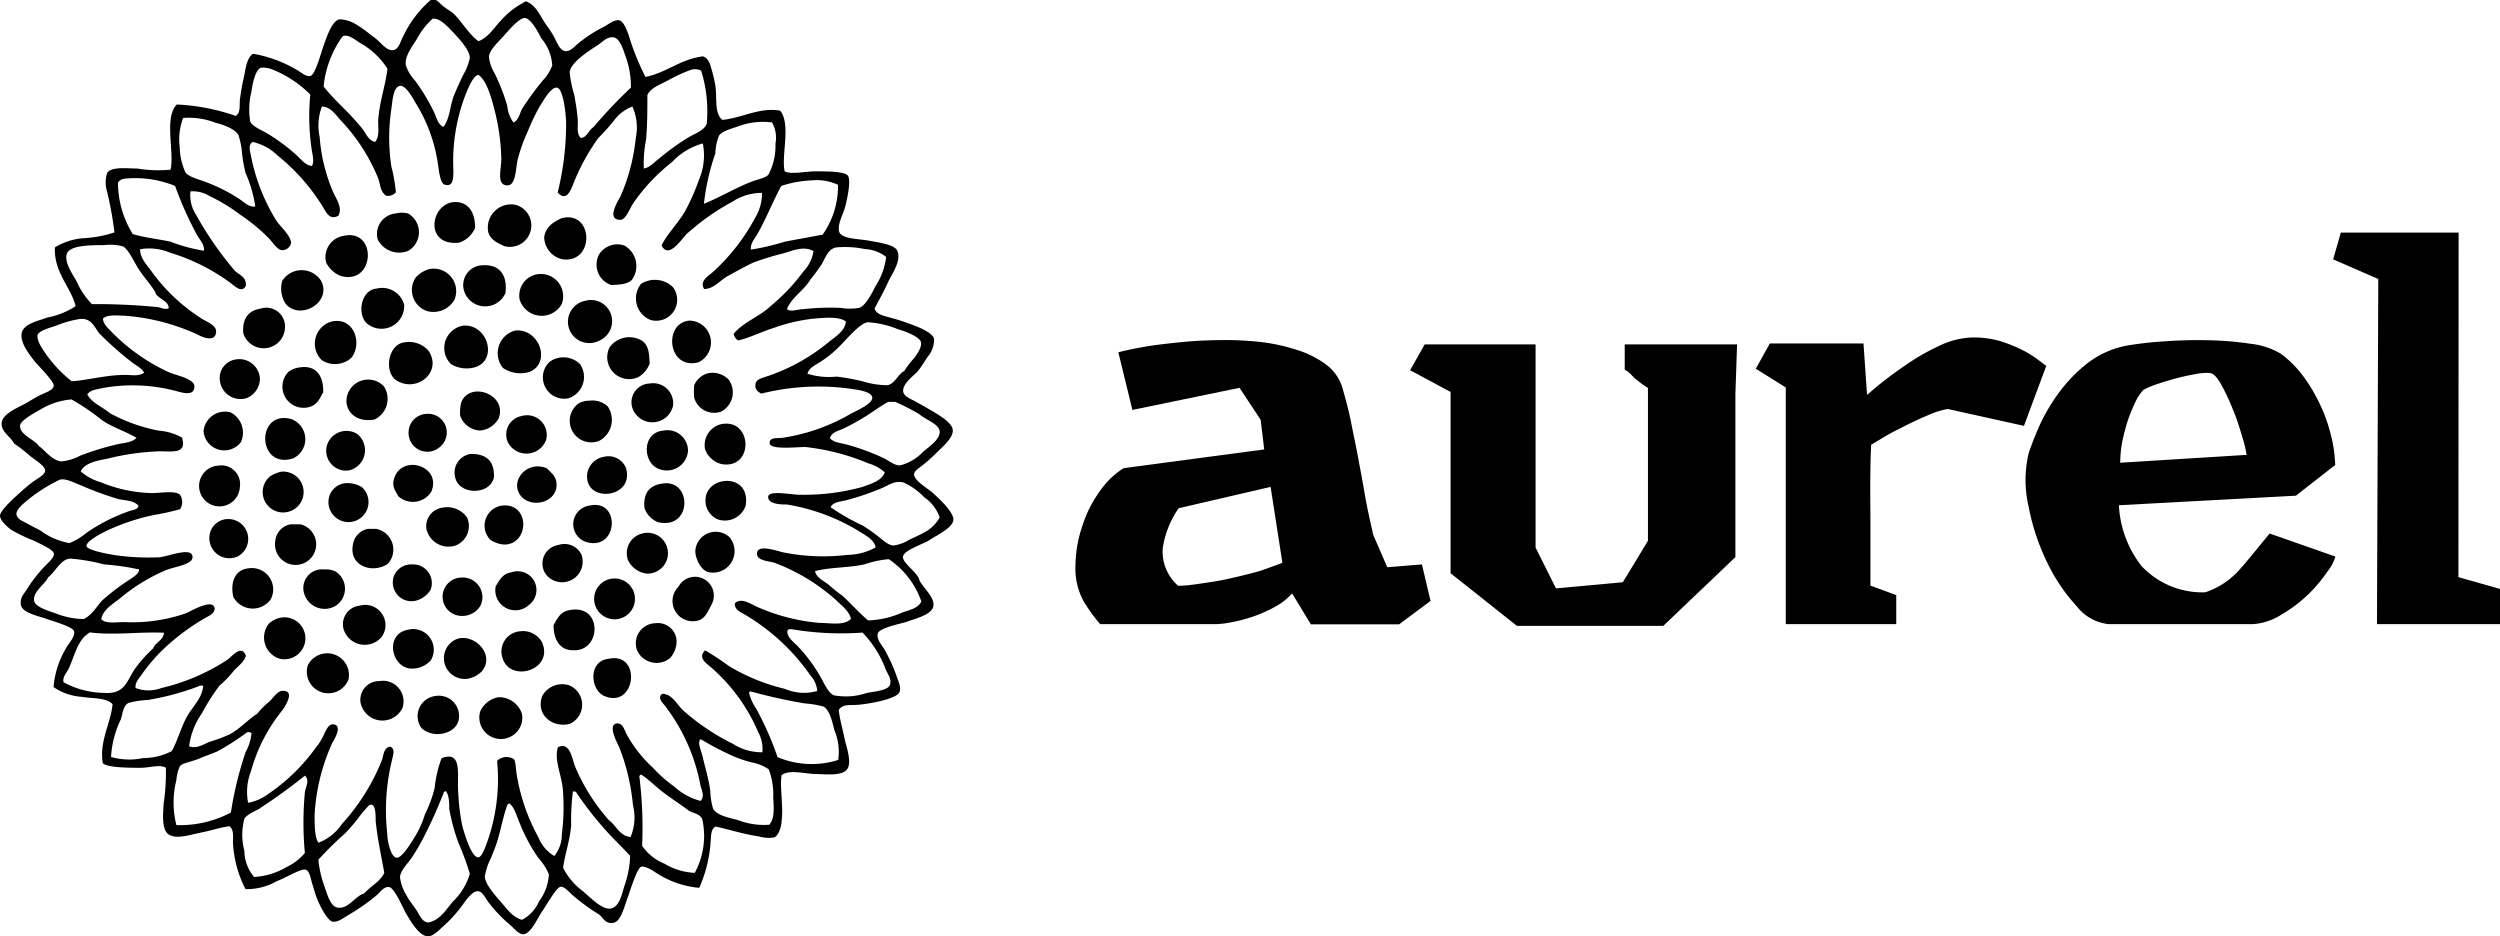 <svg xmlns="http://www.w3.org/2000/svg" viewBox="0 0 133.5 50"><defs><style>.cls-1{fill-rule:evenodd;}</style></defs><g id="Calque_2" data-name="Calque 2"><g id="Calque_1-2" data-name="Calque 1"><g id="ilmarinen_elakevakuutus"><path class="cls-1" d="M25.55,2.2c.55-.21.84-.74,1.22-1.13a4.38,4.38,0,0,1,1.32-1c.57.23.73.76,1.1,1.29a4.7,4.7,0,0,1,.46.73c.13.27.28.62.55.64s.49-.26.7-.43a7.27,7.27,0,0,1,1.37-.88c.22-.12.52-.37.77-.34s.4.46.52.76a13.28,13.28,0,0,0,.91,2.27c1.15-.24,1.84-.94,3.06-1.1.27.07.39.38.46.67a8.07,8.07,0,0,1,.21.88c.1.67-.07,1.47.37,1.84,1-.08,2-.69,3.09-.49.59.72.05,2.39.24,3.24.37.18,1.08,0,1.65,0s1.51,0,1.71.21,0,1.16-.09,1.53c-.12.55-.44,1-.37,1.44s1.07.42,1.59.52,1.39.2,1.53.55c.23.54-.32,1.27-.49,1.65-.26.58-.51,1-.73,1.43.11.31.47.38.76.46s.6.16.92.28,1.4.46,1.5.88a1.41,1.41,0,0,1-.34.95c-.18.27-.35.55-.52.76s-.82.65-.79,1.07c0,.26.37.41.64.55l.76.43c.48.29,1.24.7,1.25,1.13s-.63.94-.94,1.26c-.13.13-.34.32-.58.52s-.54.37-.55.55c0,.36.74.76,1,1s1.12,1,1.1,1.44-1,.88-1.26,1.07-1.38.54-1.43.89.84.89.88,1.28c.25.45.83.92.74,1.38s-1,.66-1.41.82c-.28.1-1.49.32-1.56.64s.23.61.37.86a8.61,8.61,0,0,1,.67,1.5c.09.24.22.54.12.76-.16.38-1.63.62-2.14.67s-.87-.06-1.1.28c.05.49.18.9.31,1.53.08.41.4,1.22.15,1.62s-1.21.28-1.74.27-1.36-.25-1.77.06c-.11.61.1,1.68,0,2.42,0,.26-.14.81-.4.91a1.86,1.86,0,0,1-.83-.06c-.88-.13-1.5-.35-2.29-.52-.27.12-.24.49-.27.77a7.23,7.23,0,0,1-.61,2.5,5,5,0,0,1-2.33-.82c-.19-.12-.54-.35-.76-.31s-.6,1.28-.7,1.56c-.19.48-.37,1.37-.8,1.44S32.2,49,32,48.84a10.82,10.82,0,0,1-1.38-1c-.17-.13-.44-.49-.67-.49s-.77,1-1,1.32-.59,1.19-1,1.22c-.26,0-.49-.31-.7-.49A7.51,7.51,0,0,1,26.1,48.2c-.18-.23-.33-.6-.58-.61s-.52.33-.71.58a7.27,7.27,0,0,1-1.19,1.34c-.19.17-.49.49-.76.49-.47,0-.93-.81-1.16-1.19-.12-.18-.62-1.4-.92-1.44s-.48.29-.73.49a11.56,11.56,0,0,1-1.44,1c-.28.16-.55.39-.83.36s-.67-.8-.82-1.16-.19-.58-.28-.85-.13-.69-.36-.77-1.13.47-1.53.61a3.26,3.26,0,0,1-1.68.43,6.08,6.08,0,0,1-.67-2.5c0-.31.06-.67-.19-.86-.47.06-.92.22-1.52.34s-1.26.36-1.69.12-.33-1.13-.3-1.68A11.61,11.61,0,0,0,8.86,41c-.32-.2-.83,0-1.37,0s-1.78,0-2-.25c-.2-1.17.44-2.16.52-3.15-.36-.36-1.06-.29-1.65-.39a3,3,0,0,1-1.5-.52,4.79,4.79,0,0,1,.79-2.27c.12-.18.35-.46.31-.7s-1.08-.53-1.47-.67-1.29-.32-1.37-.73.19-.64.3-.83a7.62,7.62,0,0,1,1-1.28c.13-.14.47-.42.46-.64s-.76-.54-1.1-.71A8.43,8.43,0,0,1,.61,28.3c-.18-.13-.6-.48-.61-.76s.86-1.05,1.13-1.29.41-.36.67-.55.61-.35.61-.58-.54-.57-.79-.76a7.78,7.78,0,0,0-.86-.67c-.23-.42-.7-.62-.67-1.1s.8-.79,1.32-1.07c.17-.1.47-.29.76-.43s.68-.26.7-.49-.81-1.06-1-1.28c-.28-.37-.81-1-.71-1.53s1-.68,1.35-.83a4.24,4.24,0,0,0,1.53-.61c-.24-1-1.17-1.8-1.11-3.14a3.45,3.45,0,0,1,1.5-.49,6.12,6.12,0,0,0,1.68-.31,18.59,18.59,0,0,0-.39-2.17,1.64,1.64,0,0,1,0-1C5.94,8.88,6.79,9,7.34,9a6.73,6.73,0,0,0,1.77.06c.21-.95-.36-2.77.33-3.48a11.15,11.15,0,0,1,3.15.61c.27-.17.19-.56.22-.86A12.56,12.56,0,0,1,13.05,4c.08-.45.16-.93.46-1.13a6.88,6.88,0,0,1,2.32.85c.23.12.48.38.74.34s.58-1.27.7-1.59c.18-.5.44-1.33.85-1.44a1.87,1.87,0,0,1,1,.34c.22.12.65.47.92.67s.58.66.92.64.4-.43.58-.76A5.86,5.86,0,0,1,23,0c.28-.13.45.16.68.34s.41.27.52.37C24.69,1.17,25,1.8,25.55,2.2ZM24.33,4.89c.1-.25.25-.56.4-.88a3,3,0,0,0,.36-.92c0-.35-.43-.87-.76-1.22S23.52.94,23.1,1a4,4,0,0,0-.85,1.1c-.27.43-.64.9-.58,1.38a2.21,2.21,0,0,0,.49.82,10.77,10.77,0,0,1,1,1.65c.15.3.2.68.52.83C24.07,6.26,24,5.57,24.33,4.89Zm3.57.89A15.22,15.22,0,0,1,29,4.28a2.24,2.24,0,0,0,.49-.79,2.46,2.46,0,0,0-.58-1.44c-.11-.2-.61-1.25-1-1.07s-.76.68-1.19,1.13c-.24.26-.59.61-.61.92a2.05,2.05,0,0,0,.3.88,10.72,10.72,0,0,1,.68,1.75,1.72,1.72,0,0,0,.33.88C27.72,6.41,27.76,6,27.9,5.78Zm-7.7.58c.07-.93.39-1.83.49-2.69a4.08,4.08,0,0,0-1.47-1.38c-.29-.19-.7-.52-.94-.33a5.51,5.51,0,0,0-1,2.66c.42.53.92,1,1.37,1.46.23.25.46.5.68.77s.33.65.7.73C20.3,7.26,20.17,6.77,20.2,6.36Zm11.49.43a25.17,25.17,0,0,1,2-2.11,4.68,4.68,0,0,0-.31-1.74c-.09-.27-.29-.93-.64-.95s-.57.25-.79.4c-.48.31-1.47.93-1.53,1.46a6,6,0,0,0,.25,1.23c.07.41.15.88.18,1.28s-.08.73.15,1C31.32,7.39,31.43,6.94,31.69,6.79ZM16.63,7.89a12.19,12.19,0,0,1-.06-2.84A6,6,0,0,0,14.52,3.7,1.39,1.39,0,0,0,14,3.61c-.38,0-.53,1-.58,1.31a3.94,3.94,0,0,0-.06,1.56c.09.25.53.43.85.61a10,10,0,0,1,1.62,1.19c.26.24.49.56.83.58C16.8,8.59,16.67,8.22,16.63,7.89ZM36.89,3.73a8.65,8.65,0,0,0-1.25.58c-.42.22-.92.4-1.07.77,0,.75,0,1.59-.07,2.38A6.41,6.41,0,0,0,34.38,9c.33-.06.54-.33.8-.52a13,13,0,0,1,1.56-1.13c.4-.24.85-.37,1-.74a7.27,7.27,0,0,0-.3-2.84A.76.76,0,0,0,36.89,3.73ZM30.23,6.6c0-.43-.14-1.88-.49-1.92s-.76.78-.92,1a11.49,11.49,0,0,0-.64,1.34,9.06,9.06,0,0,0-.52,1.44c-.13.49-.09,1.42-.55,1.44-.62,0-.34-.82-.34-1.44A11.43,11.43,0,0,0,26.44,6c-.17-.68-.43-1.69-.89-2-.27,0-.58.77-.73,1.16a9.92,9.92,0,0,0-.61,3.91c0,.45,0,.93-.46.79-.3-.07-.33-1.07-.43-1.49a8.4,8.4,0,0,0-1.07-2.78c-.17-.27-.58-1.1-.92-1s-.37.8-.43,1.22a10.27,10.27,0,0,0,0,3.09,8.2,8.2,0,0,1,.24,1.37.56.56,0,0,1-.52.18c-.32-.21-.31-.62-.43-.94a10,10,0,0,0-2-3.09c-.27-.3-.54-.72-1-.73a2.86,2.86,0,0,0-.12,1.62,9.14,9.14,0,0,0,.7,2.9c.17.41.54.86.3,1.31-.37.2-.56,0-.76-.36a10.76,10.76,0,0,0-2.48-2.85,2.8,2.8,0,0,0-1.34-.73c-.26.17-.13.52-.09.73a10.23,10.23,0,0,0,1.37,3.49c.16.25.8.82.77,1.19a.48.48,0,0,1-.46.37c-.27,0-.51-.42-.73-.64a9.57,9.57,0,0,0-1.53-1.26,9.36,9.36,0,0,0-1.65-1,1.68,1.68,0,0,0-1-.24,1.93,1.93,0,0,0,.3,1.25,18.18,18.18,0,0,0,2.08,3c.24.22.61.31.58.79-.21.4-.56.05-.82-.15a10.59,10.59,0,0,0-3.24-1.62,2.84,2.84,0,0,0-1.59-.18c0,.49.38.85.64,1.22a9.71,9.71,0,0,0,2.69,2.51c.24.14.72.33.73.64,0,.64-.73.33-1,.18a11.3,11.3,0,0,0-3.88-1c-.35,0-.88-.09-1.16.15,0,.25.21.46.37.62A10.24,10.24,0,0,0,9,19.87c.36.17,1.38.34,1.38.76,0,.6-.74.3-1.1.22a9,9,0,0,0-3.79-.13c-.3.08-.64.08-.83.34.26.48.81.66,1.2,1A9.07,9.07,0,0,0,8.49,23a2.9,2.9,0,0,1,1.23.37c.27.88-.5.73-1.2.73a13.19,13.19,0,0,0-2.81.4c-.59.11-1.18.23-1.4.67a2.7,2.7,0,0,0,1.07.58,7.5,7.5,0,0,0,2.72.58c.48,0,1.29-.15,1.52.1a.72.72,0,0,1,0,.76,12.64,12.64,0,0,1-1.4.31,11.36,11.36,0,0,0-2.6.88c-.33.17-1,.52-1,.77s1.38.48,1.71.52a12.78,12.78,0,0,0,2.14.09c.41,0,1.83-.62,1.81,0,0,.38-.93.5-1.38.67A9.71,9.71,0,0,0,6.35,32c-.38.29-.87.59-.94,1.07.24.25.76.15,1.22.15a8.79,8.79,0,0,0,3.27-.46c.21-.07,1.49-.86,1.56-.27,0,.29-.3.39-.52.52a12,12,0,0,0-1.87,1.34A9.29,9.29,0,0,0,7.58,36c-.14.21-.38.44-.34.74a1.93,1.93,0,0,0,1.38,0,11,11,0,0,0,3.51-1.5c.27-.19.77-.86,1-.22-.11.37-.45.56-.67.83a5.32,5.32,0,0,1-.74.76,11.94,11.94,0,0,0-.95,1.5,3.84,3.84,0,0,0-.67,1.74c.39.16.77-.11,1.1-.24a7.92,7.92,0,0,0,1.07-.4c.56-.3,1-.81,1.47-1.1a3.86,3.86,0,0,1,.64-.64c.18-.17.45-.6.73-.58.63,0,.17.73,0,1a8.87,8.87,0,0,0-1.71,3.3,3,3,0,0,0-.15,1.68,2.61,2.61,0,0,0,1.1-.49,10.08,10.08,0,0,0,2.51-2.45,3,3,0,0,0,.42-.67c.11-.2.24-.61.52-.58.52.05.05.81-.06,1a10.68,10.68,0,0,0-.94,3.82c0,.51,0,1.25.21,1.5a2.64,2.64,0,0,0,1.25-1,11.24,11.24,0,0,0,2.14-3.42c.08-.23.08-.65.43-.71.28.1.17.42.12.65a11.21,11.21,0,0,0-.27,4c0,.38.19,1.25.49,1.28s.76-.77.91-1a5.19,5.19,0,0,0,.61-1.31,7,7,0,0,0,.52-1.41,6.26,6.26,0,0,1,.37-1.59c1.15-.45.81.94.89,1.84a11.2,11.2,0,0,0,.21,1.74c.07.28.48,1.74.86,1.71.15,0,.29-.33.39-.58a10.08,10.08,0,0,0,.62-4.52.06.06,0,0,0,0-.06.74.74,0,0,1,.88-.09c.11.1.11.5.15.76a10.43,10.43,0,0,0,1.17,3.42,2,2,0,0,0,.85,1A1.8,1.8,0,0,0,30,44.56a11.38,11.38,0,0,0,.06-2.35c-.06-.83-.48-1.62-.27-2.3.64-.34.76.61.91,1a10.36,10.36,0,0,0,1.81,2.88c.4.29.55.83,1.16.91A2.68,2.68,0,0,0,33.8,43a11.22,11.22,0,0,0-.73-3.09c-.13-.28-.66-1.26-.1-1.28.29,0,.37.34.49.58A7,7,0,0,0,34.87,41a7.22,7.22,0,0,0,1.13,1,3.33,3.33,0,0,0,1.41.77c.22-.23.08-.54,0-.8a10,10,0,0,0-1.9-4.28c-.12-.16-.43-.42-.15-.64.55,0,.79.6,1.16.92a11.81,11.81,0,0,0,2.6,1.74,2.82,2.82,0,0,0,1.59.46,1.84,1.84,0,0,0-.22-1.07,9.53,9.53,0,0,0-2.47-3.42c-.24-.22-.8-.53-.37-.95a12.73,12.73,0,0,1,1.25.82,10.26,10.26,0,0,0,3,1.23,2.59,2.59,0,0,0,1.74.12,1.34,1.34,0,0,0-.34-.8,11.18,11.18,0,0,0-3.51-3.27c-.22-.13-.57-.26-.55-.61.37-.36.91.09,1.34.25a10.32,10.32,0,0,0,3.15.79c.58,0,1.33.17,1.71-.21-.09-.42-.48-.69-.79-1a10.36,10.36,0,0,0-3.3-2c-.34-.1-1-.11-.92-.55s1.08-.07,1.41,0a10.89,10.89,0,0,0,3.42.13,3.16,3.16,0,0,0,1.5-.4c-.06-.36-.45-.59-.74-.77a10.72,10.72,0,0,0-4-1.52c-.27,0-1,0-1-.4s1.31-.1,1.75-.12A11.67,11.67,0,0,0,46.06,26c.44-.16,1-.31,1.19-.77a2.14,2.14,0,0,0-.89-.49A12,12,0,0,0,43,23.87c-.46,0-1.86.16-1.9-.19s.46-.27.68-.3a10.27,10.27,0,0,0,3.66-1.29c.29-.15,1.15-.53,1.14-.85s-.72-.42-1.23-.49a12.55,12.55,0,0,0-4.7.27c-.19-.11-.34-.22-.31-.49s.28-.32.58-.42a10.32,10.32,0,0,0,3.33-1.84c.38-.31.88-.6.92-1.1-.37-.3-1.28-.19-1.77-.15a9.32,9.32,0,0,0-2.08.49c-.67.21-1.26.52-1.9.67a.5.5,0,0,1-.24-.36c.54-.64,1.42-.93,2-1.5a10.15,10.15,0,0,0,1.71-1.81,2,2,0,0,0,.55-1.1c-.54-.31-1.16,0-1.65.13a14.38,14.38,0,0,0-1.56.48c-.47.22-.91.47-1.35.71s-.77.71-1.28.7c-.27-.45.28-.72.52-.95a10.76,10.76,0,0,0,2.2-2.84,2.52,2.52,0,0,0,.37-1.34,2.84,2.84,0,0,0-1.56.46A12.34,12.34,0,0,0,37.25,12l-.55.46c-.28.26-1,1.43-1.37.64.32-.65.9-1.19,1.28-1.87a11.46,11.46,0,0,0,.71-1.62,3.27,3.27,0,0,0,.21-1.95,3.56,3.56,0,0,0-1.65,1,10,10,0,0,0-2.05,2.17c-.18.25-.4.9-.7.91-.74,0-.19-.91,0-1.25a10.25,10.25,0,0,0,.82-3.12,2.74,2.74,0,0,0-.18-1.68,2.15,2.15,0,0,0-1,.77,11.81,11.81,0,0,1-.82.91,11.29,11.29,0,0,0-1.29,2.33c-.17.44-.4,1.11-.88.58A15.25,15.25,0,0,0,30.23,6.6ZM13.11,9.23a7.86,7.86,0,0,1-.18-1,4.48,4.48,0,0,0-.19-1c-.16-.34-.81-.57-1.22-.67A3.92,3.92,0,0,0,9.78,6.3,3.26,3.26,0,0,0,9.6,7.89,3.33,3.33,0,0,0,9.9,9.2c.15.22.58.34.92.46a9,9,0,0,1,1.89.92c.32.19.54.49.92.45A6.73,6.73,0,0,0,13.11,9.23ZM39.39,6.76c-.3.1-.84.24-1,.49a2.85,2.85,0,0,0-.19.94,12.23,12.23,0,0,0-.61,2.69c.77-.3,1.71-.86,2.57-1.19.32-.12.72-.18.88-.37a3.33,3.33,0,0,0,.37-1.65,1.68,1.68,0,0,0-.18-1.13A3.72,3.72,0,0,0,39.39,6.76ZM10.51,12.53a19.16,19.16,0,0,1-1.16-2.6,5.63,5.63,0,0,0-2.69-.39.49.49,0,0,0-.36.21,5.24,5.24,0,0,0,.79,2.75c.65.19,1.31.26,2,.4a8.78,8.78,0,0,0,1.8.49C10.93,13.05,10.65,12.79,10.51,12.53Zm32.86-2.9a5.93,5.93,0,0,0-1.65.3c-.45.83-.81,1.75-1.26,2.54-.14.26-.41.53-.36.86a13.36,13.36,0,0,0,1.83-.43l2-.37a4.52,4.52,0,0,0,.82-2.66A2.69,2.69,0,0,0,43.37,9.63Zm-35.06,6c-.24-.41-.57-.76-.88-1.22-.21-.3-.56-1.1-.86-1.25a2.52,2.52,0,0,0-1-.07c-.72,0-1.84,0-2,.46s.34,1.14.52,1.47a4,4,0,0,0,.82,1.22,33.92,33.92,0,0,1,3.42.15c.24,0,.46.18.68.07C9,16.06,8.53,16,8.31,15.68ZM46.18,13.3a5.17,5.17,0,0,0-1.5-.09c-.45.06-.59.53-.79.88a8.89,8.89,0,0,1-.61.83c-.35.6-1,.94-1.26,1.59.25.17.57,0,.86,0a13.29,13.29,0,0,1,2-.07,3,3,0,0,0,1,0c.37-.12.72-.87.89-1.19a3.6,3.6,0,0,0,.55-1.53A2,2,0,0,0,46.18,13.3ZM7.09,19.38a17.31,17.31,0,0,1-1.8-1.59c-.25-.33-.41-.8-1-.76A5.57,5.57,0,0,0,3,17.39c-.34.12-1,.28-1,.55s.17.54.3.74a6.9,6.9,0,0,0,1.53,1.68c.94-.07,1.83-.34,2.87-.34.32,0,.72.09,1-.12C7.56,19.65,7.28,19.53,7.09,19.38Zm41.72-.25c.14-.19.42-.56.37-.85s-.84-.59-1.23-.7a5,5,0,0,0-1.59-.37c-.44,0-1.27,1.06-1.68,1.43a5.67,5.67,0,0,1-.82.65c-.32.21-.67.35-.74.67a3.92,3.92,0,0,0,1.56.15,13.34,13.34,0,0,1,1.38.25,4.49,4.49,0,0,0,1.34.21c.42-.11.54-.58.89-.76A4.4,4.4,0,0,1,48.81,19.13ZM5.44,22.43a12.13,12.13,0,0,0-1.62-1.1,3.75,3.75,0,0,0-1.68.55c-.36.2-1.06.58-1.07.86,0,.5.75.71,1,1.07.38.28.7.78,1.22.83a2.76,2.76,0,0,0,1-.31,14.65,14.65,0,0,1,2-.61c.36-.08.75-.08,1-.34C6.64,23,6,22.82,5.44,22.43Zm39.82,1.32a12.43,12.43,0,0,1,1.9.7c.35.17.59.41.91.4a2.57,2.57,0,0,0,1.23-.73c.25-.22.91-.65.88-1.07s-.74-.62-1.07-.92a10.74,10.74,0,0,0-1.31-.67h-.37c-.53.29-1,.68-1.59,1a8.56,8.56,0,0,1-.79.42c-.26.13-.65.19-.73.52C44.54,23.65,44.92,23.65,45.26,23.75ZM6.33,26.65a16,16,0,0,1-2-.73c-.42-.16-.9-.43-1.19-.28a8.88,8.88,0,0,0-1.59,1c-.22.19-.71.55-.67.83s.41.39.58.49.51.27.7.37A3.63,3.63,0,0,0,3.7,29a2.94,2.94,0,0,0,.88-.52,9.55,9.55,0,0,1,2.36-1.2c.15-.05.41-.06.46-.27C7.12,26.7,6.69,26.74,6.33,26.65Zm39.73,1.41a8.3,8.3,0,0,1,.79.55c.26.19.55.5.86.52a2.14,2.14,0,0,0,.85-.31c.27-.13.57-.26.8-.39a2,2,0,0,0,.82-.8,2.16,2.16,0,0,0-.82-1.07,3.51,3.51,0,0,0-1.1-.79c-.48-.14-.82.16-1.25.33a14.26,14.26,0,0,1-1.81.61c-.3.08-.69.08-.85.37A11.07,11.07,0,0,0,46.06,28.06ZM5.56,30.14a10.15,10.15,0,0,0-1.8-.31c-.5,0-.84.75-1.19,1-.18.4-.85.77-.74,1.28.07.31.81.53,1.13.64a4.37,4.37,0,0,0,1.5.31c.44-.2.66-.62,1-1A11.86,11.86,0,0,1,7,30.9c.16-.12.41-.25.43-.49A13.29,13.29,0,0,0,5.56,30.14Zm41.9-.28a5.34,5.34,0,0,0-1.31.28c-.82.18-1.86.15-2.63.36.08.35.44.5.67.68s.49.43.77.61c.48.43.9.93,1.4,1.34a4.84,4.84,0,0,0,1.84-.43c.39-.13.84-.23,1-.58A4.48,4.48,0,0,0,47.46,29.86Zm-4.83,4.68a8.44,8.44,0,0,1,1.26,1.74c.17.32.38.75.64.85A3.49,3.49,0,0,0,46.3,37c.38-.07,1.11-.13,1.22-.42s-.1-.56-.21-.8a5.69,5.69,0,0,0-1.25-2,15.91,15.91,0,0,1-3.79-.18c-.06,0-.07,0-.12,0s-.06.05-.1.06C42,34.05,42.4,34.28,42.63,34.54ZM4.8,33.77C4.13,34.16,4,35,3.67,35.7c-.12.25-.33.42-.28.73A4.64,4.64,0,0,0,5.56,37c1.1.08,1.2-.61,1.62-1.25a7.52,7.52,0,0,1,1-1.13c.13-.34.53-.41.58-.83C7.57,33.72,6.08,33.94,4.8,33.77Zm5.8,2.88a14,14,0,0,1-2.72.73,4.89,4.89,0,0,0-1,.15c-.31.13-.33.6-.43.89a5.26,5.26,0,0,0-.52,2,3.48,3.48,0,0,0,1.71.06,3.31,3.31,0,0,0,1.53-.37c.31-.55.49-1.24.79-1.8s.83-1,.89-1.68A.27.27,0,0,0,10.6,36.65ZM40,37a2.71,2.71,0,0,0,.39.86,16.3,16.3,0,0,1,1.13,2.57,4.67,4.67,0,0,0,3.24.15A3,3,0,0,0,44.56,39c-.11-.4-.24-1.11-.61-1.28a5.63,5.63,0,0,0-1-.16,29.36,29.36,0,0,1-2.87-.64A.13.13,0,0,0,40,37ZM13.17,39.12a12.34,12.34,0,0,1-1.56,1c-.29.13-.65.25-1,.4s-.87.22-1,.39a2.14,2.14,0,0,0-.19.74,4.9,4.9,0,0,0,0,2.41,5.82,5.82,0,0,0,2.91-.67,19,19,0,0,1,.79-3.24,2.52,2.52,0,0,0,.31-1A.24.24,0,0,0,13.17,39.12Zm24.18.46c-.07.19.11.54.18.86.14.61.32,1.18.4,1.8a3.71,3.71,0,0,0,.15.95c.21.37.92.49,1.35.61a3.79,3.79,0,0,0,1.65.24c.28-.29.25-.91.21-1.46a3.75,3.75,0,0,0-.24-1.5,2.41,2.41,0,0,0-.92-.37,7,7,0,0,1-1-.34,15.72,15.72,0,0,1-1.68-.88h-.06A.13.13,0,0,0,37.35,39.58Zm-3.06,5.59a2.67,2.67,0,0,0,1.19.95,3.42,3.42,0,0,0,1.62.49,4.13,4.13,0,0,0,.4-2.87c-.15-.31-.51-.31-.73-.46-.41-.31-.82-.57-1.29-.92s-.9-.8-1.25-1a.2.2,0,0,0-.09.09A22.4,22.4,0,0,1,34.29,45.17Zm-20.41-2c-.29.16-.72.34-.83.55a3.3,3.3,0,0,0,0,1.71,2.19,2.19,0,0,0,.52,1.4,3.77,3.77,0,0,0,1.71-.52,2.87,2.87,0,0,0,1-.76,17.53,17.53,0,0,1,0-3.24c.05-.31.27-.67,0-.89,0,0,0,0,0,0A29.69,29.69,0,0,1,13.88,43.16Zm9.81-.83a24.74,24.74,0,0,1-1.07,2.38A10.57,10.57,0,0,1,22,45.78c-.21.32-.63.71-.64,1.07a2.46,2.46,0,0,0,.37,1c.13.25.35.51.52.77s.29.63.64.64c.61-.13.94-.7,1.28-1.1a3.45,3.45,0,0,0,.92-1.5A15.92,15.92,0,0,0,24.48,45a10.6,10.6,0,0,1-.49-1.8c0-.3,0-.73-.18-.95,0,0,0,0,0,0A.13.13,0,0,0,23.69,42.33Zm7.48,5.29c.27.21,1,1,1.47.88s.58-.83.7-1.19a5.3,5.3,0,0,0,.31-1.62c-.51-.55-1-1-1.53-1.62a17.41,17.41,0,0,1-1.37-1.8h-.06c0-.06-.09,0-.1,0a12.67,12.67,0,0,0-.09,1.8c-.07.83-.34,1.56-.43,2.26A3.56,3.56,0,0,0,31.17,47.62ZM26.53,45c-.09.27-.21.57-.34.88a3.15,3.15,0,0,0-.3.92c0,.41.61,1.08.82,1.32.37.42.63.84,1.16,1a2,2,0,0,0,.92-1,2.58,2.58,0,0,0,.52-1.44,3.28,3.28,0,0,0-.58-.89,9.27,9.27,0,0,1-1-1.89c-.16-.37-.27-.84-.55-1a.2.2,0,0,0-.09.09C26.86,43.62,26.77,44.22,26.53,45ZM19.71,43a6.53,6.53,0,0,0-.64.77c-.21.25-.41.5-.64.73A18.44,18.44,0,0,0,17,45.91a5.84,5.84,0,0,0,.34,1.46c.13.39.32,1.06.7,1.1.59.07.91-.62,1.41-.76.33-.39.84-.61,1.07-1.1-.14-.82-.36-1.77-.46-2.78,0-.32,0-.9-.27-.86Z"/><path class="cls-1" d="M25.37,12.17a1.4,1.4,0,0,1-.86.79c-1.9.19-1.51-2.12-.24-2.17C25,10.76,25.38,11.34,25.37,12.17Z"/><path class="cls-1" d="M27.54,10.94a1.14,1.14,0,0,1-.62,2.2c-.38-.18-.75-.35-.85-.76A1.24,1.24,0,0,1,27.54,10.94Z"/><path class="cls-1" d="M21.12,11.4a1.35,1.35,0,0,1,.67,0,1.15,1.15,0,0,1,0,2,1.29,1.29,0,0,1-1.62-.61A1.1,1.1,0,0,1,21.12,11.4Z"/><path class="cls-1" d="M30,11.65c1.69-.43,1.78,2.4.06,2.2a1.23,1.23,0,0,1-1-1.19C29.15,12.07,29.62,11.82,30,11.65Z"/><path class="cls-1" d="M18.37,12.59c1.8-.38,1.65,2.68-.19,2.14a1.48,1.48,0,0,1-.76-.7A1.15,1.15,0,0,1,18.37,12.59Z"/><path class="cls-1" d="M32.64,15.22A1.15,1.15,0,0,1,32,13.57a1.16,1.16,0,0,1,1.34-.46,1.26,1.26,0,0,1,.4,1.84C33.49,15.17,33.16,15.2,32.64,15.22Z"/><path class="cls-1" d="M25.61,14.18a0,0,0,0,1,0,0c1.07-.14,1.5.51,1.38,1.47a1.18,1.18,0,0,1-2.2-.09A1.06,1.06,0,0,1,25.61,14.18Z"/><path class="cls-1" d="M22.92,14.37A1.2,1.2,0,0,1,24.27,16a1.29,1.29,0,0,1-1.47.61,1.19,1.19,0,0,1-.61-1.78A1.51,1.51,0,0,1,22.92,14.37Z"/><path class="cls-1" d="M15.07,15A1.23,1.23,0,0,1,17.15,15c.59,1.15-1.13,2.14-1.9,1.22A1.52,1.52,0,0,1,15.07,15Z"/><path class="cls-1" d="M28.73,14.64A1.19,1.19,0,0,1,30,16.23,1.23,1.23,0,0,1,27.75,16,1.15,1.15,0,0,1,28.73,14.64Z"/><path class="cls-1" d="M34.23,15.16a1.38,1.38,0,0,1,1.71.18,1.12,1.12,0,0,1-1.19,1.75A1.24,1.24,0,0,1,34.23,15.16Z"/><path class="cls-1" d="M20.11,15.41a1.22,1.22,0,0,1,1.47.85,1.21,1.21,0,0,1-2,1C19.05,16.75,19.29,15.47,20.11,15.41Z"/><path class="cls-1" d="M31.3,16.05A1.13,1.13,0,0,1,32,18.19a1.14,1.14,0,1,1-.67-2.14Z"/><path class="cls-1" d="M13.91,16.48a1,1,0,0,1,1.31,1,1.14,1.14,0,0,1-2.23.31C12.93,17,13.27,16.59,13.91,16.48Z"/><path class="cls-1" d="M37.29,19.35c-1.65.42-1.88-2.13-.46-2.23A1.17,1.17,0,0,1,37.29,19.35Z"/><path class="cls-1" d="M17.67,17.18c1.21-.31,1.71,1.13,1.1,1.92a1.3,1.3,0,0,1-1.59.13A1.23,1.23,0,0,1,17.67,17.18Z"/><path class="cls-1" d="M24.73,17.39c1.29-.11,1.86,1.77.7,2.2a1.61,1.61,0,0,1-1.35-.15A1.21,1.21,0,0,1,24.73,17.39Z"/><path class="cls-1" d="M26.86,19.65a1.25,1.25,0,0,1,.65-2c1.3-.12,1.93,1.71.79,2.2A1.66,1.66,0,0,1,26.86,19.65Z"/><path class="cls-1" d="M34.69,19.41a1.37,1.37,0,0,1-.61.73,1.17,1.17,0,0,1-1.53-1.59,1.3,1.3,0,0,1,1.77-.33C34.64,18.48,34.67,18.88,34.69,19.41Z"/><path class="cls-1" d="M21.61,18.28a1.38,1.38,0,0,1,1.28.46c.76,1.16-.7,2.31-1.8,1.52C20.49,19.71,20.78,18.36,21.61,18.28Z"/><path class="cls-1" d="M30.35,21.27a1.14,1.14,0,0,1-1-1.95,1.26,1.26,0,0,1,1.62.12A1.2,1.2,0,0,1,30.35,21.27Z"/><path class="cls-1" d="M12.56,19.2a1.1,1.1,0,0,1,1.32,1.06,1.14,1.14,0,0,1-.71,1,1.11,1.11,0,0,1-1.43-.94A1,1,0,0,1,12.56,19.2Z"/><path class="cls-1" d="M16,19.62c.88-.14,1.28.45,1.26,1.32-.17.33-.32.64-.64.76a1.13,1.13,0,0,1-1.2-1.86A1.3,1.3,0,0,1,16,19.62Z"/><path class="cls-1" d="M37.81,19.93a1.21,1.21,0,0,1,1.1.34,1.16,1.16,0,0,1-.4,1.71,1.11,1.11,0,0,1-1.44-.74,3.63,3.63,0,0,1,0-.67A1.13,1.13,0,0,1,37.81,19.93Z"/><path class="cls-1" d="M20,22.4c-.85.16-1.45-.28-1.5-.94a1.16,1.16,0,0,1,2-.83A1.22,1.22,0,0,1,20,22.4Z"/><path class="cls-1" d="M34.69,20.48a1.07,1.07,0,0,1,1.25,1.19,1.13,1.13,0,0,1-2.17.12A1,1,0,0,1,34.69,20.48Z"/><path class="cls-1" d="M24.57,22.19a2.36,2.36,0,0,1,.06-.7c.45-1.16,2.48-.44,2,.85a1.26,1.26,0,0,1-1,.65A1.18,1.18,0,0,1,24.57,22.19Z"/><path class="cls-1" d="M31.45,21.4a1.2,1.2,0,0,1,1,.3A1.27,1.27,0,0,1,32,23.54a1.15,1.15,0,0,1-1.1-2A1.12,1.12,0,0,1,31.45,21.4Z"/><path class="cls-1" d="M12.87,23.6a1.11,1.11,0,0,1-2-.58,1.15,1.15,0,0,1,1.44-1A1.22,1.22,0,0,1,12.87,23.6Z"/><path class="cls-1" d="M22.77,22.1a1,1,0,0,1,.64,1.83,1,1,0,0,1-1.59-.76A1,1,0,0,1,22.77,22.1Z"/><path class="cls-1" d="M27.84,22.22a1.05,1.05,0,0,1,1.32,1.28,1.12,1.12,0,0,1-2,.19A1,1,0,0,1,27.84,22.22Z"/><path class="cls-1" d="M15.65,24.48c-1.92.6-2-2.58-.12-2.11A1.14,1.14,0,0,1,15.65,24.48Z"/><path class="cls-1" d="M38.51,22.65c1.67-.33,1.77,2.39.06,2.14a1.25,1.25,0,0,1-.92-.8A1.15,1.15,0,0,1,38.51,22.65Z"/><path class="cls-1" d="M35.39,23a1.1,1.1,0,0,1,1.35,1.06,1.13,1.13,0,0,1-1.5,1C34.31,24.78,34.25,23.12,35.39,23Z"/><path class="cls-1" d="M19.07,23.17a1.11,1.11,0,0,1-.43,1.95,1.06,1.06,0,0,1-1.16-1.4A1.09,1.09,0,0,1,19.07,23.17Z"/><path class="cls-1" d="M25.15,24.24s0,0,0,0c.85,0,1.24.39,1.23,1.22-.17,1-1.9,1-2.08,0A1,1,0,0,1,25.15,24.24Z"/><path class="cls-1" d="M32.27,24.39a1,1,0,0,1,1.16.61c.48,1.64-2.28,1.9-2.07.28A1.08,1.08,0,0,1,32.27,24.39Z"/><path class="cls-1" d="M21.27,26.5c-.16-.3-.34-.5-.24-.89.37-1.41,2.59-.75,2,.65A1.16,1.16,0,0,1,21.27,26.5Z"/><path class="cls-1" d="M11.58,24.88A1,1,0,0,1,12.81,26a1.09,1.09,0,1,1-1.23-1.13Z"/><path class="cls-1" d="M29.19,25c.22.22.47.4.52.74.16,1.09-1.37,1.48-1.93.7S28.15,24.57,29.19,25Z"/><path class="cls-1" d="M15.43,27.32a1.09,1.09,0,0,1-1-1.89,1.93,1.93,0,0,1,.58-.24A1.09,1.09,0,0,1,15.43,27.32Z"/><path class="cls-1" d="M39.82,27a1.17,1.17,0,0,1-1.5.73,1.09,1.09,0,0,1-.64-1.13C37.81,25.36,40.1,25.26,39.82,27Z"/><path class="cls-1" d="M18.49,25.8a1.49,1.49,0,0,1,.83.21,1.07,1.07,0,1,1-1.78.76A1,1,0,0,1,18.49,25.8Z"/><path class="cls-1" d="M35.33,25.83c1.64-.32,1.67,2.5-.21,2.05a1.26,1.26,0,0,1-.71-.77C34.35,26.31,34.69,25.93,35.33,25.83Z"/><path class="cls-1" d="M31.48,27c1.71-.39,1.53,2.53-.24,1.92A1,1,0,0,1,31.48,27Z"/><path class="cls-1" d="M26.8,27c1.51-.18,1.49,2.07.13,2.08a1.55,1.55,0,0,1-.74-.25A1.08,1.08,0,0,1,26.8,27Z"/><path class="cls-1" d="M23.62,27.11a1.3,1.3,0,0,1,1.32.52,1.12,1.12,0,0,1-.61,1.5,1.21,1.21,0,0,1-1.56-.89A1,1,0,0,1,23.62,27.11Z"/><path class="cls-1" d="M12.26,27.72a1.06,1.06,0,0,1,.42,2,1.07,1.07,0,0,1-1.49-1.13A1,1,0,0,1,12.26,27.72Z"/><path class="cls-1" d="M15.5,28s0,0,0,0h.55a1.1,1.1,0,1,1-1.35.88A1,1,0,0,1,15.5,28Z"/><path class="cls-1" d="M19.65,28.24a0,0,0,0,1,0,0h.43a1.13,1.13,0,0,1,.64,1.86c-.77.55-2.15.17-1.86-1.09A1,1,0,0,1,19.65,28.24Z"/><path class="cls-1" d="M38.94,28.67a1.15,1.15,0,0,1-1.07,1.89c-.42-.06-.74-.72-.74-1.13A1.09,1.09,0,0,1,38.94,28.67Z"/><path class="cls-1" d="M34.29,28.49a1.09,1.09,0,1,1,.25,2.14,1.27,1.27,0,0,1-1-.71A1.08,1.08,0,0,1,34.29,28.49Z"/><path class="cls-1" d="M29.83,29.1a1,1,0,0,1,1.22.52,1.1,1.1,0,0,1-1.86,1.1A1,1,0,0,1,29.83,29.1Z"/><path class="cls-1" d="M22,30.14a1,1,0,0,1,1,1.34,1.3,1.3,0,0,1-.85.61,1,1,0,0,1-1.07-1.43A1,1,0,0,1,22,30.14Z"/><path class="cls-1" d="M13.26,30.35A1.14,1.14,0,0,1,14.46,32a1.18,1.18,0,0,1-2-.12C12.28,31.08,12.56,30.42,13.26,30.35Z"/><path class="cls-1" d="M17.33,30.41a1.12,1.12,0,0,1,.61.12,1.09,1.09,0,0,1,0,1.81,1.14,1.14,0,0,1-1.74-.86A1,1,0,0,1,17.33,30.41Z"/><path class="cls-1" d="M27.32,30.56a1,1,0,0,1,.92,1.75,1.07,1.07,0,0,1-1.77-1C26.66,31,26.84,30.62,27.32,30.56Z"/><path class="cls-1" d="M24.66,30.84a1.05,1.05,0,0,1,1,1.5,1.13,1.13,0,0,1-1,.55A1,1,0,0,1,24.66,30.84Z"/><path class="cls-1" d="M32.67,30.9a1.09,1.09,0,1,1,.15,2.17A1.09,1.09,0,0,1,32.67,30.9Z"/><path class="cls-1" d="M38,32.28c-.19.35-.34.75-.7.85a1.08,1.08,0,0,1-1.07-1.8A1,1,0,0,1,38,32.28Z"/><path class="cls-1" d="M19.22,32.34A1.08,1.08,0,0,1,20.39,34a1.18,1.18,0,0,1-2.05-.43A1,1,0,0,1,19.22,32.34Z"/><path class="cls-1" d="M30.41,32.58c1.8-.36,1.72,2.28.15,2.14-.62,0-1-.51-1-1.34C29.77,33,29.94,32.65,30.41,32.58Z"/><path class="cls-1" d="M14.91,33s0,0,0,0a1.12,1.12,0,1,1,0,2.17,1.19,1.19,0,0,1-.55-1.87A1.35,1.35,0,0,1,14.91,33Z"/><path class="cls-1" d="M35,33.28a1,1,0,0,1,1.13.92,1.33,1.33,0,0,1-.36.95,1.14,1.14,0,0,1-1.74-.4A1.07,1.07,0,0,1,35,33.28Z"/><path class="cls-1" d="M21.82,33.62A1.1,1.1,0,0,1,23,35.27a1.36,1.36,0,0,1-1.1.43C20.86,35.58,20.55,33.82,21.82,33.62Z"/><path class="cls-1" d="M27.78,33.71a1.16,1.16,0,0,1,1.16.58c.67,1.49-1.72,2.21-2.11.83A1.08,1.08,0,0,1,27.78,33.71Z"/><path class="cls-1" d="M24.11,34.29c.91-.75,2.45.56,1.62,1.56a1.4,1.4,0,0,1-.79.4A1.11,1.11,0,0,1,24.11,34.29Z"/><path class="cls-1" d="M18.61,36.28a1.15,1.15,0,0,1-2.17-.76A1.16,1.16,0,0,1,18.61,36.28Z"/><path class="cls-1" d="M32.49,35.18c1.79-.4,1.48,2.67-.19,2C31.52,36.89,31.38,35.3,32.49,35.18Z"/><path class="cls-1" d="M20.26,36.37a1.1,1.1,0,0,1,1.23,1.44,1.19,1.19,0,0,1-2.24-.31A1,1,0,0,1,20.26,36.37Z"/><path class="cls-1" d="M30.41,38.66c-1,.23-1.83-.59-1.44-1.52a1.22,1.22,0,0,1,1.41-.55A1.12,1.12,0,0,1,30.41,38.66Z"/><path class="cls-1" d="M23.23,37.17a1.08,1.08,0,0,1,1.28,1.16c-.07.87-1.37,1.15-2,.55A1.08,1.08,0,0,1,23.23,37.17Z"/><path class="cls-1" d="M26.62,37.23a1.29,1.29,0,0,1,1.25.88,1.13,1.13,0,0,1-.55,1.2A1.15,1.15,0,0,1,25.64,38,1.32,1.32,0,0,1,26.62,37.23Z"/></g><path d="M60.47,21.89l-.75-3.08q.72-.18,1.62-.33c.52-.08,1.14-.15,1.85-.22s1.5-.1,2.38-.1a16.85,16.85,0,0,1,1.81.11,10.07,10.07,0,0,1,1.86.41,5.23,5.23,0,0,1,1.55.77,2.41,2.41,0,0,1,.88,1.21c.21.72.38,1.38.5,2s.25,1.21.36,1.81.23,1.22.34,1.87.27,1.38.46,2.22l.75,1.73,1.85-.15.46,1.95-1.68,1.25H70L69,31.69a3.52,3.52,0,0,1-1,.76,7.61,7.61,0,0,1-1.19.51,8.2,8.2,0,0,1-1.11.28,4.89,4.89,0,0,1-.77.09H58.75a8.93,8.93,0,0,1-.9-1.25,3.66,3.66,0,0,1-.42-1.86,7,7,0,0,1,.17-1.45,8.49,8.49,0,0,1,.5-1.47A7.11,7.11,0,0,1,58.9,26,4.38,4.38,0,0,1,60,25l7.51-1-.19-1.58-1.13-1.71Zm1.62,7.39a2.43,2.43,0,0,0,.82,2c.56,0,1.12-.11,1.69-.19s1.09-.2,1.59-.32,1-.24,1.35-.37.71-.25.94-.35L67.85,26l-4.91,1.14A5,5,0,0,0,62.09,29.28Z"/><path d="M92.67,21.05c0,1,0,2.09,0,3.17s0,2.11,0,3.09v2.44l-3.85,3.67H81l-3.54-2.81V20.93l-2.16-1.16.78-1.38H82l0,10.85,1.09,2.18,3.57-.33L88,28.88l0-8.16-.3-.2-.41-.32L87,19.9a1.85,1.85,0,0,0-.24-.16V18.39h6Z"/><path d="M99.88,27.52c0,1.32,0,2.57,0,3.75l1.38.51c0,.26,0,.51,0,.76s0,.51,0,.79H95.36c0-.3,0-.71,0-1.24s0-1.12,0-1.78,0-1.35,0-2.07V20.69l-1.6-1,.75-1.35h5l.19,2.75a20,20,0,0,1,2-1.55,11.67,11.67,0,0,1,1.83-1.06,4.33,4.33,0,0,1,1.83-.46,5.17,5.17,0,0,1,1.47.2,8,8,0,0,1,1.16.47,5.48,5.48,0,0,1,.83.51l.45.34-1.19,3.2-4.07-.9a4.19,4.19,0,0,0-1,.31c-.41.17-.82.36-1.22.56s-.78.39-1.12.59l-.75.45C99.86,25,99.87,26.2,99.88,27.52Z"/><path d="M114.37,30.24a4.46,4.46,0,0,0,3.39,1.39,4.21,4.21,0,0,0,1.82-1.2c.5-.55,1-1.2,1.62-1.94l3.51,1.23a2.44,2.44,0,0,1-.44.82,7.86,7.86,0,0,1-1,1.19,7.57,7.57,0,0,1-1.44,1.09,3.23,3.23,0,0,1-1.54.51h-7.67a2.48,2.48,0,0,1-1.71-.94,9.6,9.6,0,0,1-1.58-2.33,11.87,11.87,0,0,1-1-3,6.2,6.2,0,0,1,0-2.85c.11-.34.28-.8.53-1.37a9.58,9.58,0,0,1,1-1.75,8.07,8.07,0,0,1,1.53-1.63,4.92,4.92,0,0,1,2.16-1,18.3,18.3,0,0,1,2-.23,24,24,0,0,1,2.4-.06,17.33,17.33,0,0,1,2.25.19,4,4,0,0,1,1.58.52,5.61,5.61,0,0,1,1,.94,7.92,7.92,0,0,1,.93,1.42,8.44,8.44,0,0,1,.69,1.73,7.52,7.52,0,0,1,.3,1.86l-2.1,1.64-9.45.51A5.71,5.71,0,0,0,114.37,30.24Zm5.38-6.87c-.14-.47-.3-1-.5-1.47a11.43,11.43,0,0,0-.63-1.35c-.22-.4-.42-.61-.61-.63a2.91,2.91,0,0,0-.79.06c-.33.06-.66.13-1,.22s-.67.19-1,.3a5.37,5.37,0,0,0-.75.31,2.34,2.34,0,0,0-.44.66,8.32,8.32,0,0,0-.41,1,11,11,0,0,0-.3,1.16,6.28,6.28,0,0,0-.1,1.08l6.75-.42A6.81,6.81,0,0,0,119.75,23.37Z"/><path d="M131.28,30.82l2.22.63v1.88h-6.57L127,14.9l-2.41-1.05.41-1.43h6.29Z"/></g></g></svg>